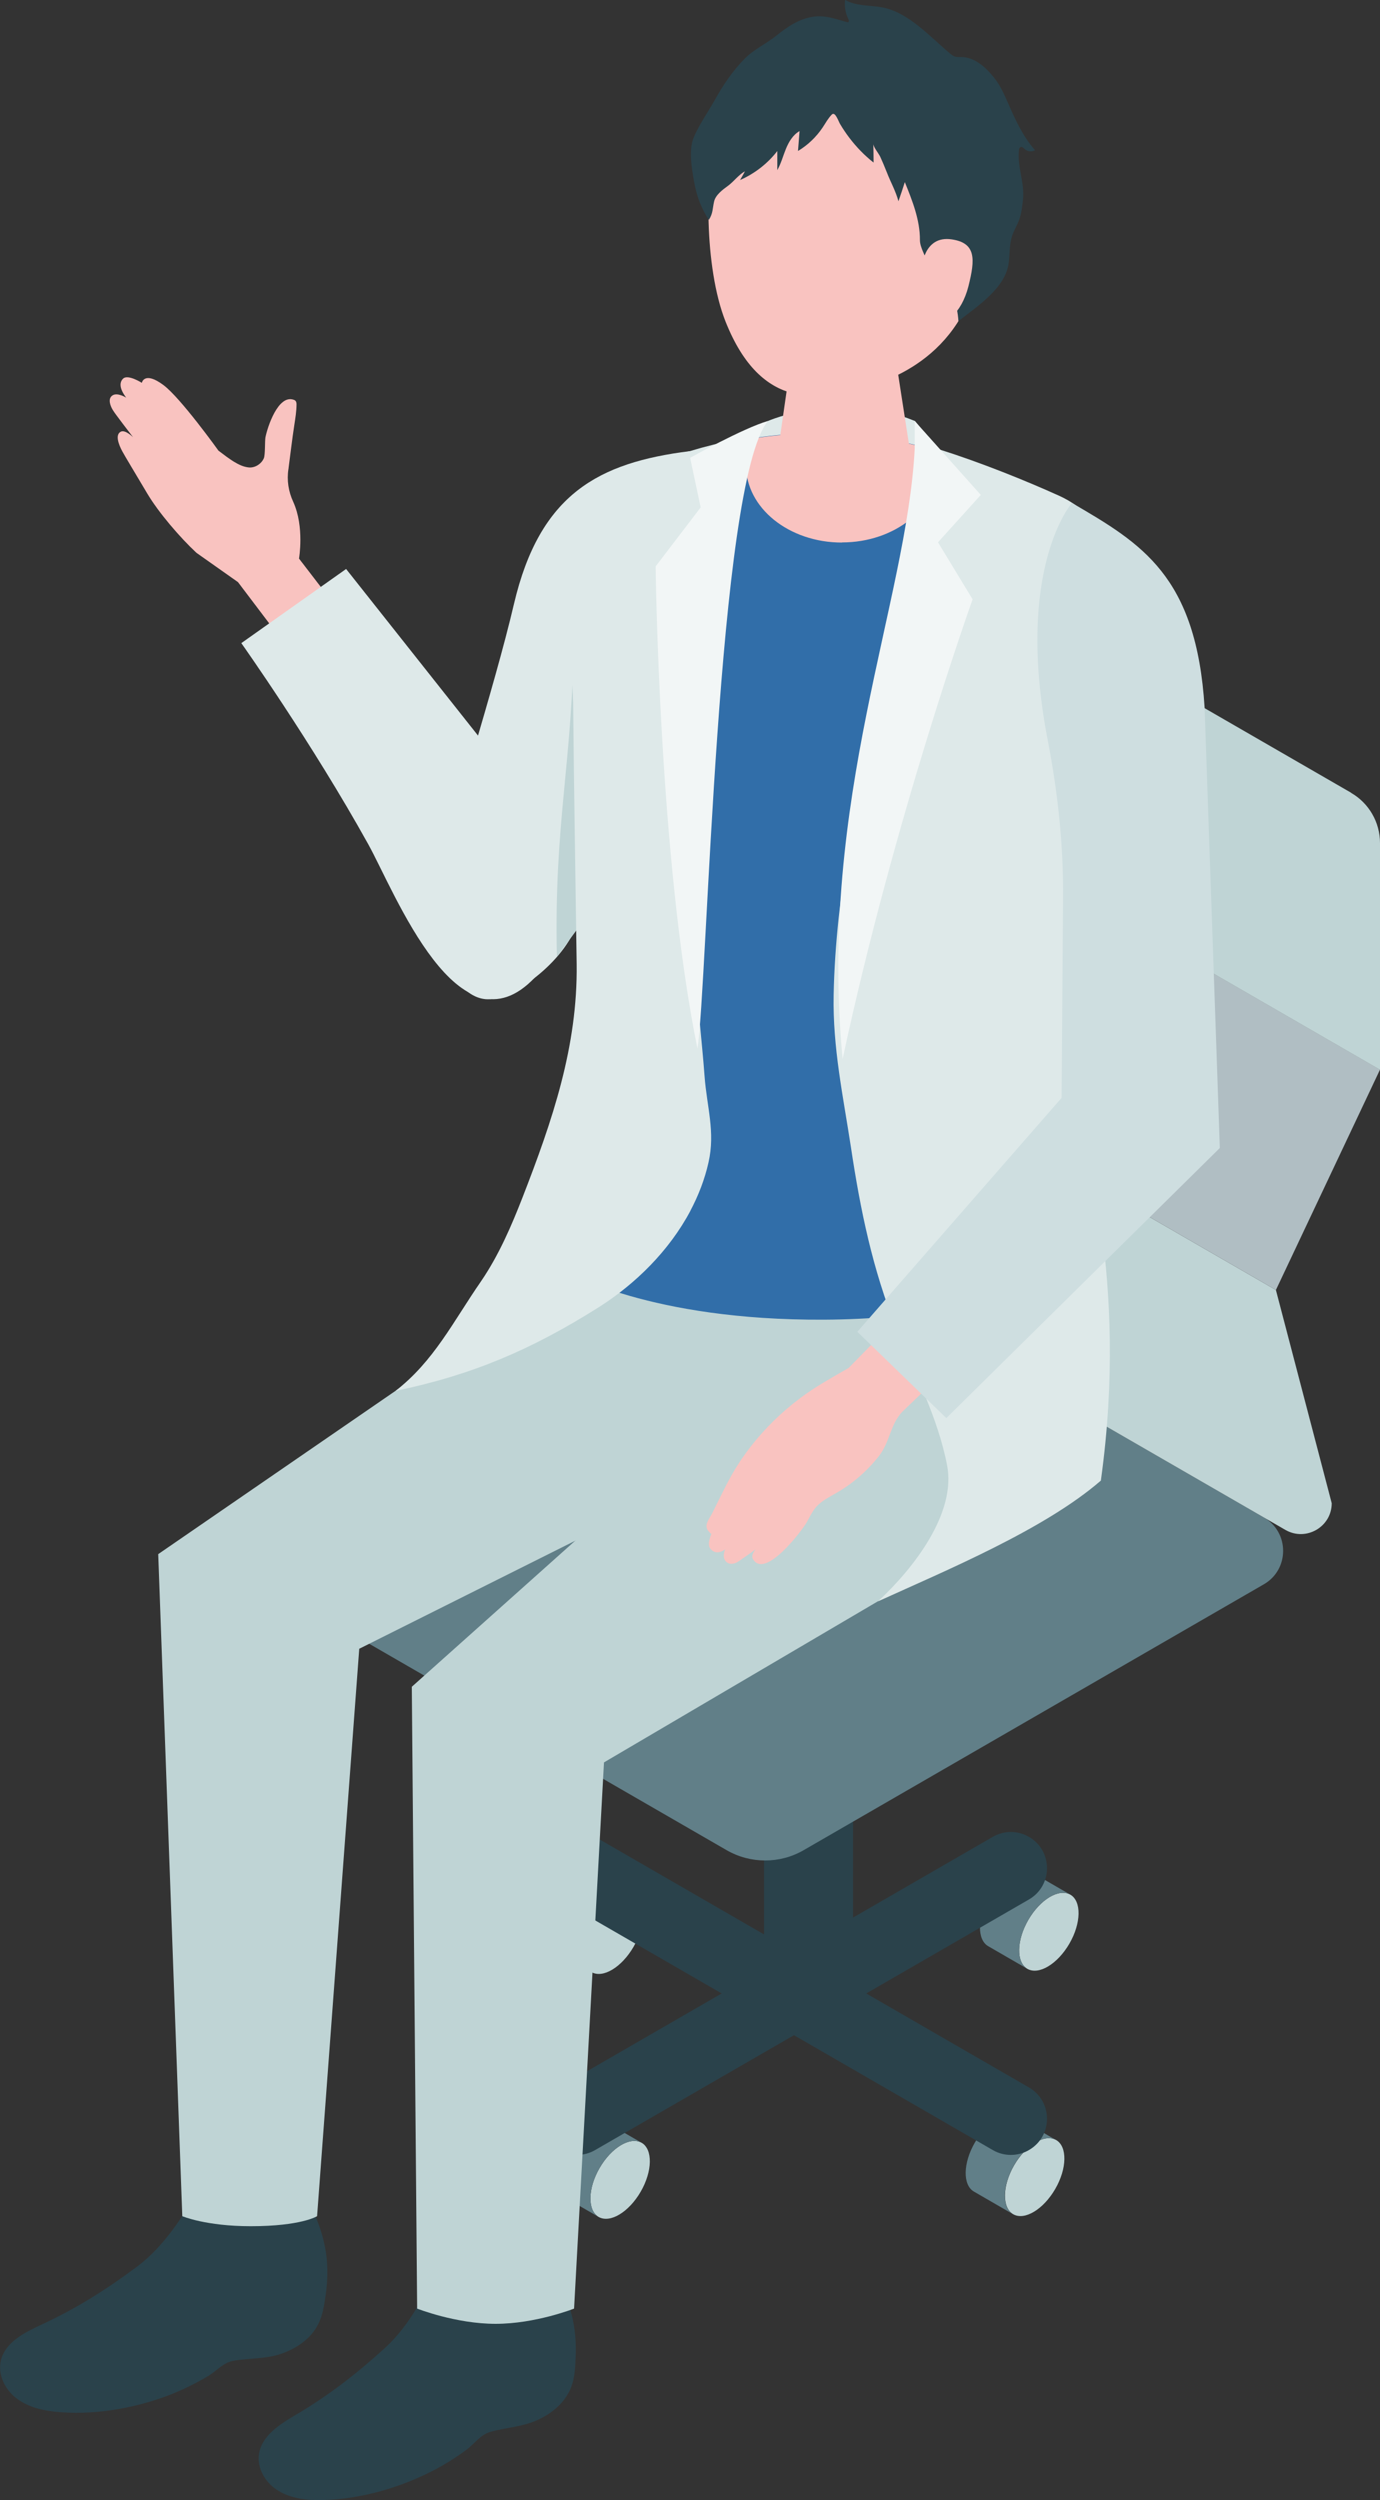 <?xml version="1.0" encoding="UTF-8"?>
<svg id="Layer_2" data-name="Layer 2" xmlns="http://www.w3.org/2000/svg" viewBox="0 0 106.06 192.06">
  <rect x="0" y="0" width="106.06" height="192.06" fill="#333333" stroke="none"/>
  <defs>
    <style>
      .cls-1 {
        fill: #f9c3c0;
      }

      .cls-2 {
        fill: #f2f6f6;
      }

      .cls-3 {
        fill: #dee9e9;
      }

      .cls-4 {
        fill: #cae0dd;
      }

      .cls-5 {
        fill: #bfd4d5;
      }

      .cls-6 {
        fill: #617f88;
      }

      .cls-7 {
        fill: #316ea9;
      }

      .cls-8 {
        fill: #cedee0;
      }

      .cls-9 {
        fill: #b0bec3;
      }

      .cls-10 {
        fill: #2a424b;
      }
    </style>
  </defs>
  <g id="_レイアウト" data-name="レイアウト">
    <g>
      <g>
        <g>
          <path class="cls-5" d="M46.01,170.31c-.87-.5-.84-2.19.07-3.76.91-1.57,2.35-2.44,3.23-1.94.87.5.84,2.19-.07,3.76-.91,1.57-2.35,2.44-3.23,1.94Z"/>
          <path class="cls-6" d="M46.3,162.87l3.01,1.74c-.87-.5-2.32.36-3.23,1.94-.91,1.57-.94,3.26-.07,3.76l-3.01-1.74c-.87-.5-.84-2.19.07-3.76.91-1.57,2.35-2.44,3.23-1.94Z"/>
        </g>
        <g>
          <path class="cls-5" d="M45.46,151.5c-.87-.5-.84-2.19.07-3.76.91-1.57,2.35-2.44,3.23-1.94.87.5.84,2.19-.07,3.76-.91,1.57-2.35,2.44-3.23,1.94Z"/>
          <path class="cls-6" d="M45.75,144.06l3.01,1.74c-.87-.5-2.32.36-3.23,1.94-.91,1.57-.94,3.26-.07,3.76l-3.01-1.74c-.87-.5-.84-2.19.07-3.76.91-1.57,2.35-2.44,3.23-1.94Z"/>
        </g>
        <g>
          <g>
            <path class="cls-5" d="M78.96,151.25c-.87-.5-.84-2.19.07-3.76.91-1.57,2.35-2.44,3.23-1.94.87.5.84,2.19-.07,3.76-.91,1.57-2.35,2.44-3.23,1.94Z"/>
            <path class="cls-6" d="M79.25,143.81l3.01,1.74c-.87-.5-2.32.36-3.23,1.94-.91,1.57-.94,3.26-.07,3.76l-3.01-1.74c-.87-.5-.84-2.19.07-3.76.91-1.57,2.35-2.44,3.23-1.94Z"/>
          </g>
          <g>
            <path class="cls-5" d="M77.87,170.1c-.87-.5-.84-2.19.07-3.76.91-1.57,2.35-2.44,3.23-1.94.87.5.84,2.19-.07,3.76-.91,1.57-2.35,2.44-3.23,1.94Z"/>
            <path class="cls-6" d="M78.15,162.66l3.01,1.74c-.87-.5-2.32.36-3.23,1.94-.91,1.57-.94,3.26-.07,3.76l-3.01-1.74c-.87-.5-.84-2.19.07-3.76.91-1.57,2.35-2.44,3.23-1.94Z"/>
          </g>
          <path class="cls-4" d="M65.56,121.2c0,1.05-1.53,1.89-3.42,1.89s-3.42-.85-3.42-1.89,1.53-1.89,3.42-1.89,3.42.85,3.42,1.89Z"/>
          <path class="cls-10" d="M58.72,152.37v-31.17c0,1.05,1.53,1.89,3.42,1.89s3.42-.85,3.42-1.89v31.17c0,1.05-1.53,1.89-3.42,1.89s-3.42-.85-3.42-1.89Z"/>
          <path class="cls-6" d="M61.77,142.13l35.36-20.42c1.98-1.14,1.98-4,0-5.14l-29.21-16.86c-1.84-1.06-4.1-1.06-5.93,0l-35.36,20.42c-1.98,1.14-1.98,4,0,5.14l29.21,16.86c1.84,1.06,4.1,1.06,5.93,0Z"/>
          <g>
            <path class="cls-5" d="M65.71,95.87c0,1.59.85,3.06,2.22,3.85l30.86,17.81c1.58.91,3.56-.23,3.56-2.05l-4.29-16.38-36.64-21.15,4.29,17.92Z"/>
            <polygon class="cls-9" points="69.42 61.02 61.42 77.95 98.06 99.1 106.06 82.17 69.42 61.02"/>
            <path class="cls-5" d="M103.84,60.9l-30.86-17.81c-1.58-.91-3.56.23-3.56,2.06v15.88l36.64,21.15v-17.42c0-1.59-.85-3.06-2.22-3.85Z"/>
          </g>
          <g>
            <path class="cls-10" d="M42.96,165.17h0c.86.5,1.92.5,2.78,0l33.34-19.25c1.85-1.07,1.85-3.74,0-4.81h0c-.86-.5-1.92-.5-2.78,0l-33.34,19.25c-1.85,1.07-1.85,3.74,0,4.81Z"/>
            <path class="cls-10" d="M42.96,145.92l33.34,19.25c.86.5,1.92.5,2.78,0h0c1.85-1.07,1.85-3.74,0-4.81l-33.34-19.25c-.86-.5-1.92-.5-2.78,0h0c-1.85,1.07-1.85,3.74,0,4.81Z"/>
          </g>
        </g>
      </g>
      <path class="cls-10" d="M42.16,174.08c.18.15.34.38.54.75,1.17,2.1,1.65,3.92,1.54,6.32-.03.74-.07,1.5-.33,2.2-.44,1.19-1.49,2.07-2.65,2.58-1.16.52-2.38.55-3.57.89-.78.22-1.21.91-1.86,1.39-.91.67-1.87,1.26-2.89,1.76-2.62,1.29-5.7,2.12-8.62,2.09-1.07-.01-2.17-.21-3.06-.8s-1.51-1.66-1.36-2.72c.2-1.41,1.59-2.3,2.82-3.02,2.53-1.49,4.72-3.19,6.88-5.16,1.89-1.72,3.21-4.28,4.23-6.63,2.32-.23,4.68-.2,7,0,.67.06,1.02.09,1.33.35Z"/>
      <path class="cls-10" d="M23.64,169.13c.16.17.3.42.47.8.96,2.2,1.26,4.06.91,6.44-.11.74-.22,1.49-.55,2.15-.56,1.14-1.69,1.91-2.89,2.31-1.21.41-2.42.31-3.64.53-.8.14-1.29.79-1.99,1.2-.97.57-1.99,1.07-3.04,1.47-2.73,1.03-5.88,1.55-8.78,1.23-1.06-.12-2.14-.42-2.97-1.1s-1.34-1.8-1.09-2.84c.34-1.39,1.81-2.13,3.1-2.73,2.67-1.23,5.01-2.71,7.36-4.46,2.05-1.53,3.62-3.95,4.86-6.18,2.33,0,4.67.26,6.96.69.66.12,1.01.19,1.29.48Z"/>
      <path class="cls-5" d="M57.46,96.15l.53,9.9-26.34,23.53.41,47.77s2.96,1.17,6.03,1.17,6.03-1.17,6.03-1.17l2.3-41.96,35.77-21.03,1.69-9.31-2.77-11.29-23.67,2.39Z"/>
      <path class="cls-5" d="M46.57,92.07l-1.68,4.81-32.73,22.51,1.85,50.86s1.81.77,5.26.77c3.89,0,5.1-.77,5.1-.77l3.24-43.59,34.28-17.14,7.06-14.92-22.38-2.53Z"/>
      <path class="cls-3" d="M59.02,32.34s5.5-2.4,11.29,0c1.58,1.76,0,2.13,0,2.13l-12.4-.19s.35-1.62,1.11-1.93Z"/>
      <path class="cls-7" d="M82.72,96.46l-1.32-13.37,4.06-36.81c.53-3.18-.74-6.4-4.2-7.97-7.96-3.6-17.27-8.08-32.3-2.17-2.06.81-2.83,3.29-3.54,5.38-.85,2.5-1.27,5.2-1.17,7.85,0,0,.17,4.56.17,4.56.07,8.7.15,17.4.22,26.1.05,5.51-.19,9.36.2,14.86.05.75-1.25,2.8-1.25,2.8,0,0,6.34,3.76,19.74,3.69,14.6-.08,19.4-4.92,19.4-4.92Z"/>
      <path class="cls-1" d="M64.71,41.67c4.07,0,7.38-2.66,7.38-5.95,0-.37-.05-.74-.13-1.09-4.07-1.19-8.68-1.8-14.18-.93-.29.63-.45,1.31-.45,2.03,0,3.29,3.3,5.95,7.38,5.95Z"/>
      <path class="cls-1" d="M64.95,25.63c2.63,0,4.02,1.48,4.02,2.76l1.33,8.58c-.12,1.49-2.65,2.69-5.64,2.69s-5.32-1.2-5.2-2.69l1.29-8.97c.11-1.3,1.56-2.37,4.19-2.37Z"/>
      <path class="cls-1" d="M20.82,48.06l-2.53-3.34-3.19-2.25c-1.26-1.17-2.92-3.1-3.79-4.57-.95-1.6-1.67-2.79-1.89-3.19-.33-.6-.58-1.33-.13-1.55.34-.17.94.43.94.43,0,0-1.4-1.81-1.56-2.09-.17-.28-.42-.86-.03-1.12.38-.26,1.06.17,1.06.17-.57-.75-.51-1.22-.22-1.48.38-.32,1.42.34,1.42.34,0,0,.18-.93,1.66.17,1.33.99,4.23,5.04,4.23,5.04.81.61,1.57,1.22,2.34,1.29.47.04.96-.27,1.15-.71.11-.27.07-1.31.12-1.6.15-.77.97-3.31,2.17-2.89.07.02.13.06.17.12.04.07.05.15.05.23,0,.52-.09,1.07-.17,1.59-.17,1.09-.29,2.19-.44,3.29,0,.03,0,.05-.01.08-.14.87,0,1.74.37,2.54.87,1.92.44,4.35.44,4.35l5.69,7.4-5.62,3.18-2.22-5.45Z"/>
      <path class="cls-3" d="M18.54,49.41l8.06-5.7,13.34,16.84s6.91,8.47,1.18,14.53c-5.86,6.21-10.76-6.51-12.81-10.21-4.34-7.82-9.76-15.46-9.76-15.46Z"/>
      <path class="cls-3" d="M37.33,76.76c-2.94-.26-4.47-5.93-3.79-8.81,1.33-5.62,4.42-14.99,5.96-21.55,1.99-8.49,6.54-10.86,13.49-11.74,3.12,5.9-5.64,26.65-8.63,36.25-.92,2.95-5.06,6.02-7.03,5.85Z"/>
      <path class="cls-5" d="M42.8,73.49c-.23-10.47,1.21-14.67,1.32-25.1l.72,22.35-2.03,2.75Z"/>
      <path class="cls-1" d="M66.03,4.71c7.48.06,9.54,5.67,9.54,12.49,0,8.88-5.84,11.61-8.84,12.48-3.65,1.07-8.19,2.01-10.97-4.98-1.65-4.16-1.59-11.39-.68-14.19.8-2.44,3.46-5.85,10.94-5.79Z"/>
      <path class="cls-10" d="M59.74,11.58c0,.5,0,.99,0,1.49.29-.51.44-1.09.66-1.63.22-.54.54-1.08,1.05-1.37l-.12,1.53c.75-.45,1.4-1.07,1.89-1.8.23-.34.42-.71.71-1,.26-.26.51.52.63.72.22.37.46.73.72,1.07.54.71,1.16,1.35,1.86,1.9,0-.48-.01-.96-.02-1.44,0,.25.42.75.53.99.18.39.34.78.5,1.18.29.76.69,1.45.9,2.24.17-.49.34-.98.49-1.47.58,1.43,1.17,2.91,1.16,4.45,0,.6.46,1.23.59,1.84.04.18.07.36.17.52.15.23.44.24.65.41,1.02.87,1.47,2.16,1.55,3.46,1.43-1.13,3.64-2.54,3.87-4.51.08-.68.04-1.39.26-2.05.14-.41.36-.77.52-1.17.19-.51.25-1.05.31-1.59.14-1.34-.44-2.47-.31-3.8,0-.1.03-.21.13-.25.12-.05.22.07.32.16.21.19.55.22.79.08-.96-1.08-1.55-2.42-2.13-3.74-.29-.65-.54-1.22-.98-1.78-.65-.84-1.53-1.64-2.59-1.64-.15,0-.31.01-.45-.03-.14-.04-.26-.14-.37-.23-1.55-1.28-3.2-3.19-5.26-3.56-.95-.17-1.99-.08-2.82-.57-.06.49.02.99.23,1.43.06.12.1.2,0,.3-.9-.23-1.68-.57-2.65-.44-1.09.15-2.01.77-2.84,1.44-.8.65-1.7,1.03-2.45,1.78-.93.94-1.67,2.04-2.31,3.19-.51.91-1.19,1.88-1.6,2.83-.42.98-.17,2.4.01,3.42.11.61.27,1.22.52,1.8.16.37.39.82.62,1.15.32-.49.28-.88.4-1.4.11-.51.65-.91,1.05-1.2.47-.34.82-.85,1.32-1.13-.11.23-.25.45-.37.67,1.14-.5,2.15-1.29,2.9-2.28Z"/>
      <path class="cls-1" d="M70.84,20.59s.13-2.53,2.31-2.2c1.86.28,1.81,1.49,1.28,3.6-.54,2.11-1.83,3.12-3.14,3.06-1.31-.06-.45-4.46-.45-4.46Z"/>
      <path class="cls-3" d="M53.06,93.01c.62-1.17,1.1-2.41,1.39-3.7.54-2.35-.13-4.3-.3-6.63-.21-2.89-.62-5.79-.62-8.7-.03-13.09.61-26.23,3.18-39.1.05-.24.1-.47.16-.71.01-.11.02-.35.03-.46-.08.02-.17.03-.25.05-2.39.45-4.94,1.23-7.69,2.31-2.06.81-3.09,3.38-3.8,5.47-.85,2.5-1.39,5.25-1.29,7.9,0,0,.18,4.6.18,4.6.06,6.68.18,13.35.27,20.03.08,6.32-1.86,12-4.15,17.89-.88,2.26-1.85,4.5-3.22,6.5-2.13,3.08-3.59,6.09-6.55,8.39,5.92-1.23,10.44-3.17,15.56-6.39,2.89-1.82,5.49-4.4,7.11-7.46Z"/>
      <path class="cls-3" d="M84.62,113.73c-4.34,3.77-11.91,6.91-17.14,9.29,2.75-2.55,6.02-6.77,5.31-10.45-.71-3.69-2.5-7.06-3.91-10.54-1.82-4.51-2.76-9.1-3.48-13.89-.6-3.94-1.41-7.65-1.33-11.71.15-7.93,1.94-15.67,3.2-23.46.15-.96,3.81-18.81,4.16-18.7,0,0,.87.29.87.29,3.09.98,6.48,2.34,9.11,3.53,3.46,1.57,4.58,5.01,4.05,8.19-.2,1.22.12,2.91.04,4.22-.13,2.16-2.4,31.13-2.41,33.29-.02,4.34,3.71,14.1,1.52,29.93Z"/>
      <path class="cls-2" d="M70.3,34.47c-.6,11.79-7.44,26.97-5.54,46.88,3.99-18.59,9.99-35.31,9.99-35.31l-2.66-4.38,3.29-3.64-5.08-5.68v2.13Z"/>
      <path class="cls-2" d="M53.6,80.59c.78-4.89,1.5-43.43,5.42-48.25-1.9.55-5.98,2.83-5.98,2.83l.81,3.81-3.46,4.53s.24,22.51,3.22,37.08Z"/>
      <path class="cls-1" d="M65.2,105.1s-1.8,1.02-2.52,1.49c-.8.51-1.56,1.08-2.27,1.69-1.31,1.13-2.46,2.41-3.43,3.83-.06.09-.12.17-.17.26-.83,1.25-1.43,2.62-2.1,3.93-.17.34-.57.78-.34,1.22.01.02.28.36.31.31,0,.02-.38.79-.08,1.15.24.29.62.41,1.14.04,0,0-.26.51,0,.87.26.36.68.24.88.14.2-.1,1.46-1.01,1.46-1.01,0,0-.39.42-.22.73.91,1.64,3.79-2.18,4.15-2.82.22-.4.42-.82.72-1.17.43-.48,1.04-.77,1.6-1.1,1.26-.73,2.36-1.7,3.24-2.83.83-1.08.84-2.36,1.75-3.35l3.79-3.64-3.87-3.85-4.03,4.11Z"/>
      <path class="cls-8" d="M82.39,38.64c5.35,3.12,9.56,5.59,10.19,15.72l1.17,33.83-21.02,20.75-6.84-6.63,15.7-17.97.11-15.33c.04-4.07-.4-8.12-1.17-12.11-2.57-13.26,1.86-18.27,1.86-18.27Z"/>
    </g>
  </g>
</svg>